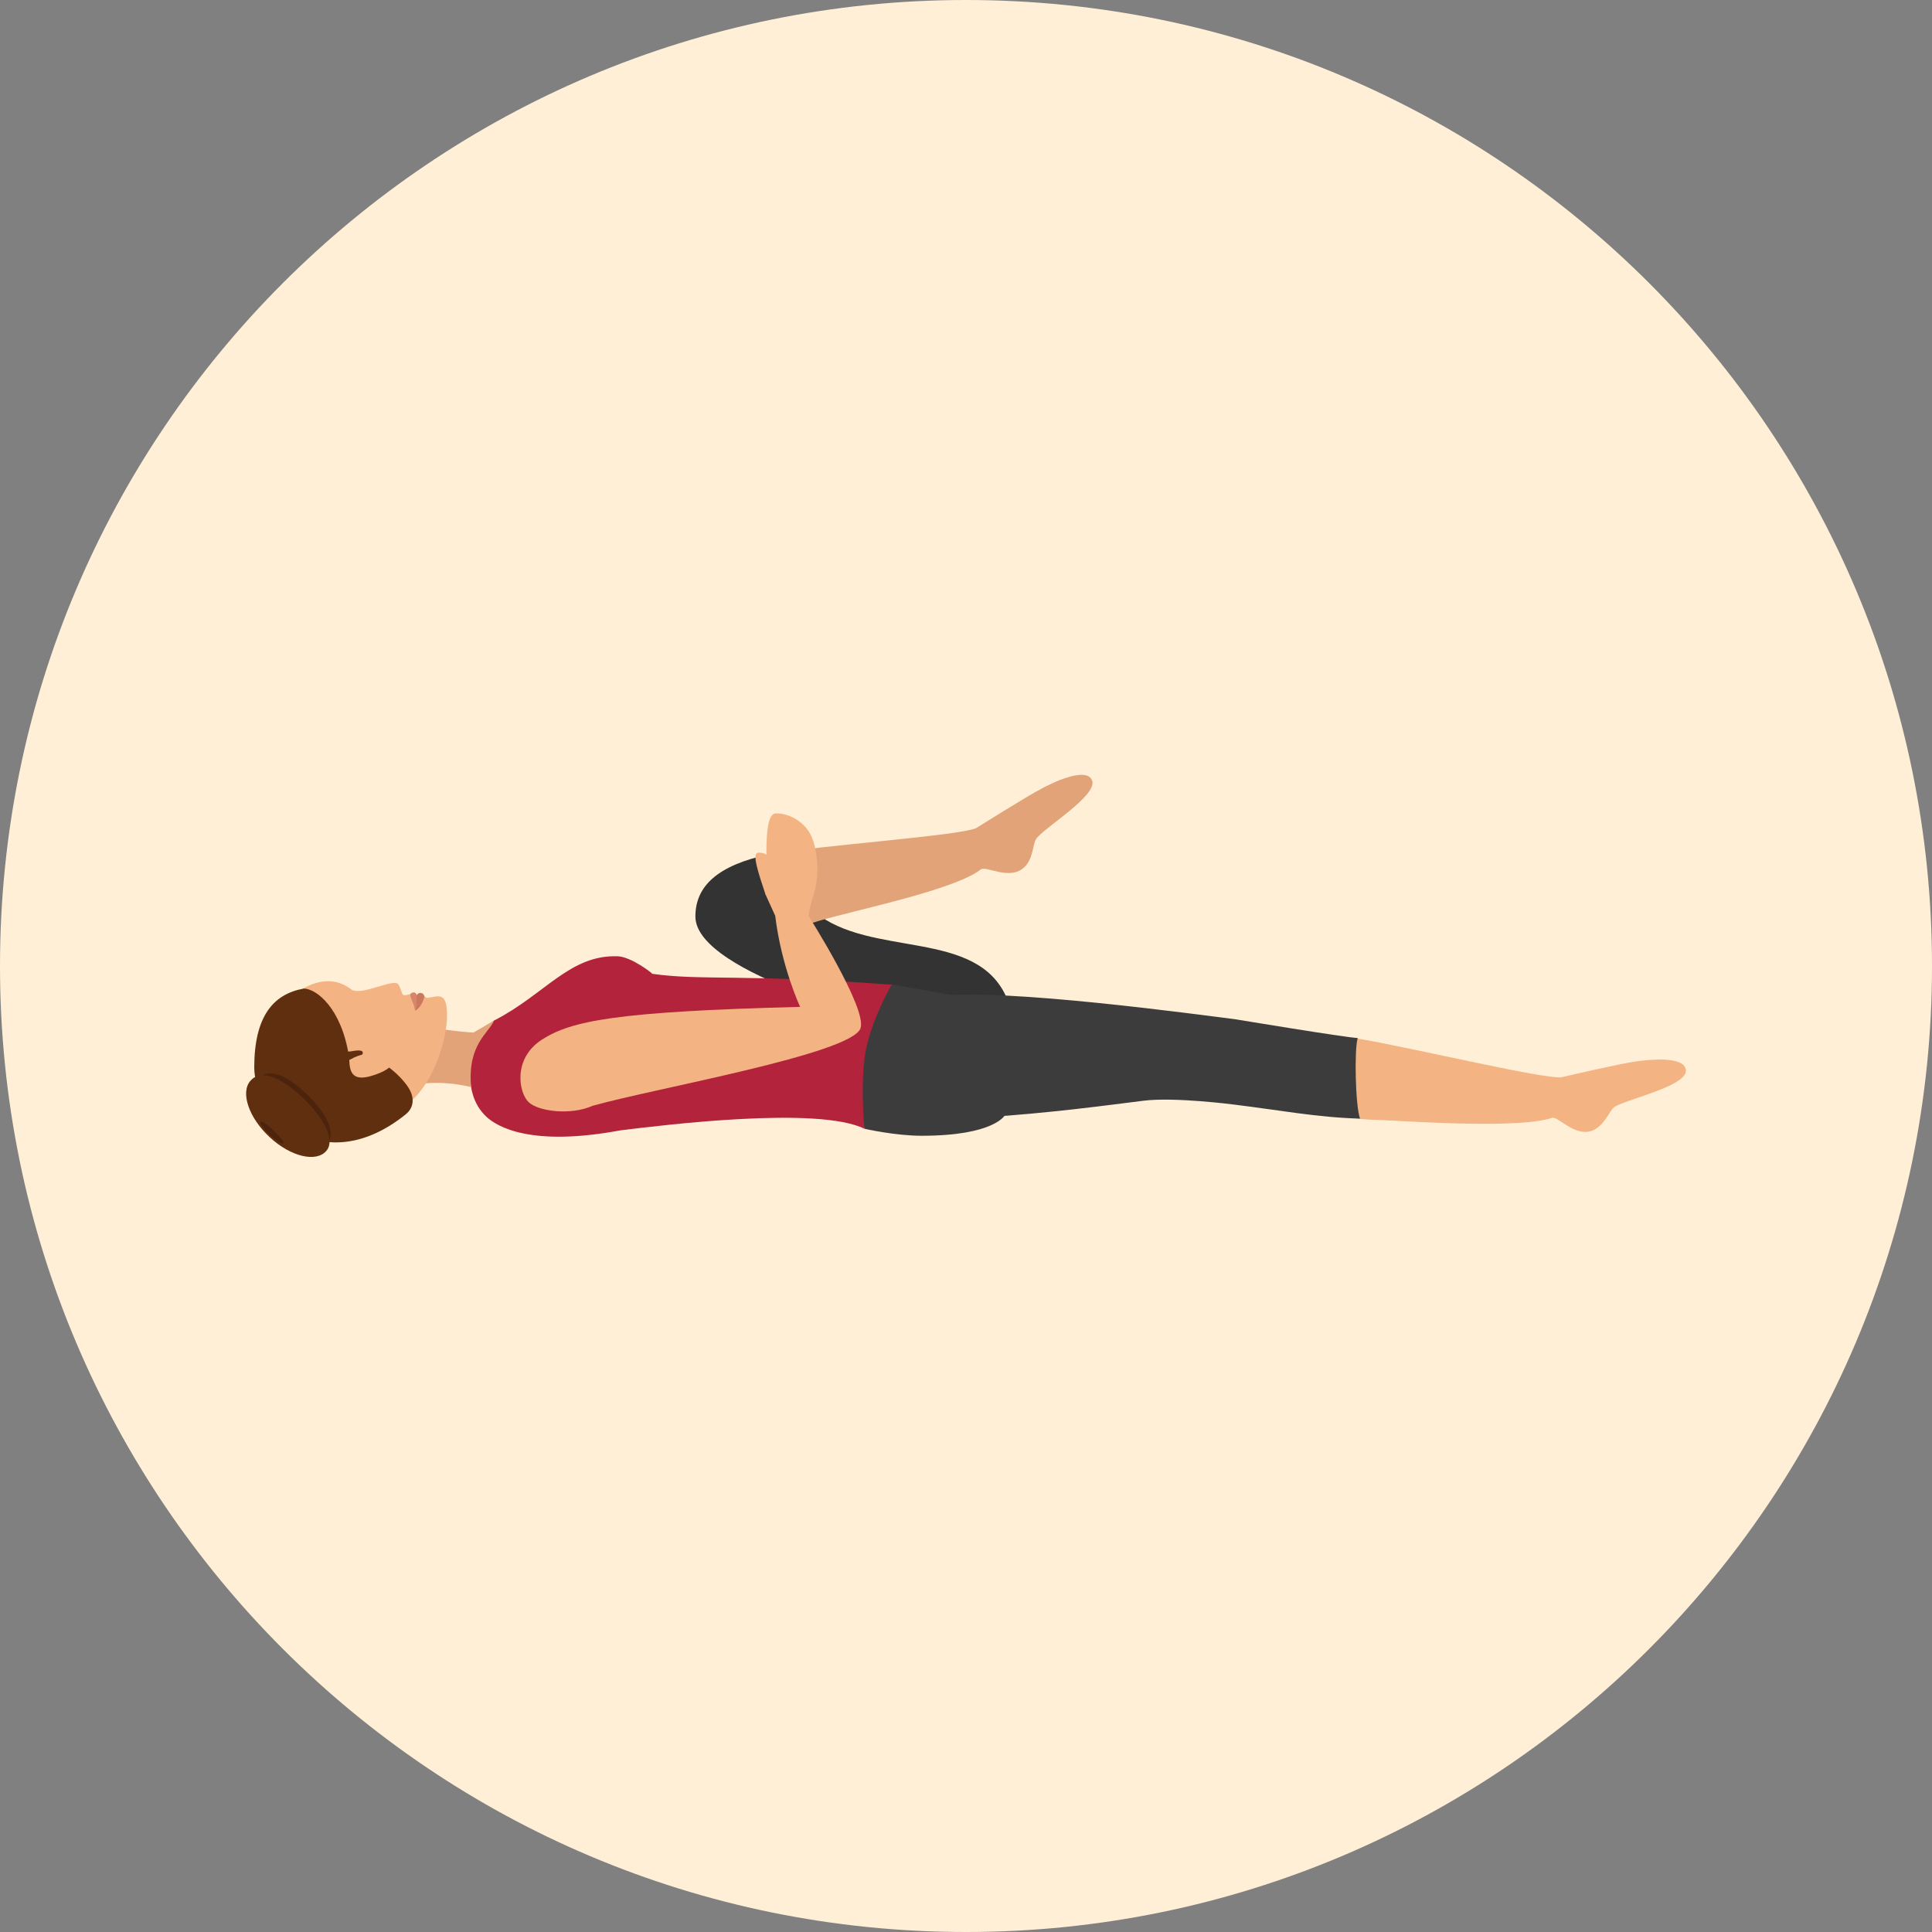 <?xml version="1.0" encoding="iso-8859-1"?>
<!-- Generator: Adobe Illustrator 19.0.0, SVG Export Plug-In . SVG Version: 6.00 Build 0)  -->
<svg version="1.1" id="Layer_1" xmlns="http://www.w3.org/2000/svg" xmlns:xlink="http://www.w3.org/1999/xlink" x="0px" y="0px"
	 viewBox="0 0 496.2 496.2" style="enable-background:new 0 0 496.2 496.2;" xml:space="preserve">
<rect x="0" y="0" width="496.2" height="496.2" fill="#808080" stroke="none"/>
<path style="fill:#FFEFD6;" d="M0,248.1C0,111.1,111.1,0,248.1,0s248.1,111.1,248.1,248.1S385.1,496.2,248.1,496.2S0,385.1,0,248.1z
	"/>
<path style="fill:#333333;" d="M212,236.2l-14.4-16.8c-13.2,2.8-19,8.1-19,16c0,15,53,27.8,53,27.8c-0.8,4.1-6.6,8.5-6.7,11.6
	c-0.2,6.1,31.9,12.3,35.4,5c1.4-6,1.4-11.6-0.5-19.7C254.7,238.6,228,245.9,212,236.2z"/>
<path style="fill:#E2A379;" d="M280.5,200.5c1.4,3.9-12.7,12.3-14.4,15c-0.9,1.3-0.7,5.7-3.6,7.7c-3.7,2.7-9.3-0.9-10.6,0.1
	c-6.6,5.2-31.6,10.3-41.2,13.1c-2.2,0.7-4.5,1.4-6.9,1.8c-3.1,0.5-8.6-18.4-6.2-18.8c14.2-2.4,48.2-4.7,53.1-6.7
	c0,0,13.5-8.5,16.9-10.2C269.6,201.4,279.1,196.6,280.5,200.5z"/>
<path style="fill:#F4B382;" d="M433,275c0,4.1-16,7.5-18.5,9.4c-1.2,1-2.6,5.1-5.9,6.1c-4.4,1.3-8.5-3.9-10-3.4
	c-7.9,2.7-33.2,1.1-43.3,0.6c-2.3-0.1-4.7-0.1-7.2-0.5c-3.1-0.5-2.1-20.9,0.4-20.5c14.2,2.4,47.1,10.3,52.4,10
	c0,0,15.5-3.6,19.3-4.1C422.4,272.3,432.9,270.9,433,275z"/>
<path style="fill:#3D3C3C;" d="M222,289.9c0,0,7.9,1.8,14.7,1.8c18.7,0,21.4-5.3,21.4-5.3s8.8-27.3,1.6-28.4
	c-13.5-2-24.1-4-30.7-5.2c-4.4-0.8-10.5,19.8-10.5,19.8L222,289.9z"/>
<path style="fill:#B3233B;" d="M158.6,245.6c-12.3-0.4-18.6,9.8-31.7,16.5c-1.6,0.8-6.1,8.4-6.2,12.4c-0.1,4.4,0.6,8.9,4.2,12.3
	c2.8,2.6,11.5,7.8,34.5,3.5c10.7-1.3,50.7-6.3,62.6-0.4c0,0-1.3-13.7,0.7-21.7s6.3-15.3,6.3-15.3c-37.3-2.8-49.2-1-61.5-2.8
	C167.6,250,162.1,245.7,158.6,245.6z"/>
<path style="fill:#E2A379;" d="M121.6,265.2c0,0-4.3-0.2-11.6-1.4l-6.2,15.5c8-2.6,17.2-0.1,17.2-0.1c-1-11,4.5-13.8,5.9-17.1
	L121.6,265.2z"/>
<path style="fill:#F4B382;" d="M90.2,254.1c-5.1-3.9-10.3-1.5-13.2,0.3c-9.1,5.4-10,11.4-10,19.1c0,10.2,26.8,14,31.3,13.1
	c11.7-2.3,16.3-18.5,16.5-25.1c0.2-7.3-2.3-5.5-5.2-5.2c-0.1,0-0.5-0.4-0.5-0.4c-1,0-2.4,0.1-3.7-0.6c0,0-0.9,0.3-1.4,0.3
	c-0.3,0-0.5,0-0.7-0.4c-0.4-1.1-0.7-2.1-1.1-2.5C100.7,251.4,92.6,255.9,90.2,254.1z"/>
<path style="fill:#D6876B;" d="M106.6,259.6c0,0,0.4-0.7,0.5-4c-0.2-0.4-0.6-1.1-1.5-0.5C104.8,255.5,106.3,257.3,106.6,259.6z"/>
<path style="fill:#CC785E;" d="M106.6,259.6c0,0,1.7-0.7,2.4-3.7c-0.1-0.4-0.4-0.8-0.6-0.8c-1-0.4-1.4,0.6-1.4,0.6
	C107,258.9,106.6,259.6,106.6,259.6z"/>
<path style="fill:#602F0F;" d="M65.3,274.2c0,12.4,17.9,28.9,38.9,12c1.4-1.1,3.1-3.7,0.2-7.6c-2-2.7-4.7-4.6-4.7-4.6
	c-0.8-0.5-1.7-1.1-2.7-1.7c-1.1-0.7-7.2,0.1-7.4-1.1c-1.9-12.2-8.3-17.3-11.6-17.3C70.2,255.3,65.3,261,65.3,274.2z"/>
<path style="fill:#F4B382;" d="M96.1,276.1c5.5-1.8,5.8-4.1,5.5-7.4l-8.5,1.8l-3.4,1.7C89.8,275.5,90.6,278,96.1,276.1z"/>
<path style="fill:#4C230C;" d="M84.1,293.6c-2.5,2.9-8.5,1.5-13.4-3s-6.9-10.6-4.4-13.5s7-1.2,11.9,3.4
	C83.2,285,86.6,290.7,84.1,293.6z"/>
<g>
	<path style="fill:#602F0F;" d="M90.9,269.9c-1,0.2-1.9,0.2-2.6,0.2c-1.1,0-1.7-0.2-1.7-0.2l1.3,3.6c0.5,0,1.1,0,1.6,0
		c0,0-0.1-0.4-0.3-1.1v0.1c0.8-0.5,2-1.1,3.9-1.7C93,270.8,94,269.4,90.9,269.9z"/>
	<path style="fill:#602F0F;" d="M83.8,295.6c-2.6,3-9.1,1.5-14.5-3.5s-7.6-11.5-5-14.5s7.5-1.1,12.9,3.8
		C82.6,286.4,86.4,292.6,83.8,295.6z"/>
</g>
<path style="fill:#4C230C;" d="M72.8,293.6c-0.3,0.3-1.9-0.6-3.5-2.1s-2.7-3-2.4-3.4c0.3-0.3,1.5,0.5,3.2,2.1
	C71.7,291.7,73.1,293.3,72.8,293.6z"/>
<path style="fill:#3D3C3C;" d="M317,283.7c11.5,1.4,21.3,3.3,32.3,3.6c-1.2-3.3-1.5-17.7-0.6-20.7c-3.6-0.2-31.3-4.8-31.3-4.8
	c-8.8-1.1-60.4-8.2-76.5-5.9c-4.1,0.4-7.8,1.2-10.8,2c-5.9,1.6,14,27.8,22.1,29.1c17.6-1.1,33.4-3.3,41.5-4.3
	C301.7,281.7,317,283.7,317,283.7z"/>
<g>
	<path style="fill:#F4B382;" d="M199.3,208.9c-3.8,0-1.8,15.8-2.8,20.6l2.6,5.7c1.6,13.2,6.4,23.4,6.4,23.4
		c-47.5,1.2-58.8,3.6-66.3,8.4s-6,13.5-3.5,16s11,3.5,16.5,1c16-4.5,66.5-13.3,68.8-19.9c1.8-5-13.3-28.8-13.3-28.8s0.1-2,1.2-5.3
		c1.6-4.6,1.2-11.5-0.5-15.2C206.9,211.4,203.1,208.9,199.3,208.9z"/>
	<path style="fill:#F4B382;" d="M198.1,224.6c0,0,0.4-5-2.2-5.5c-2.2-0.4-3-0.3,0.6,10.3C196.5,229.5,198,229.3,198.1,224.6z"/>
</g>
<g>
</g>
<g>
</g>
<g>
</g>
<g>
</g>
<g>
</g>
<g>
</g>
<g>
</g>
<g>
</g>
<g>
</g>
<g>
</g>
<g>
</g>
<g>
</g>
<g>
</g>
<g>
</g>
<g>
</g>
</svg>
